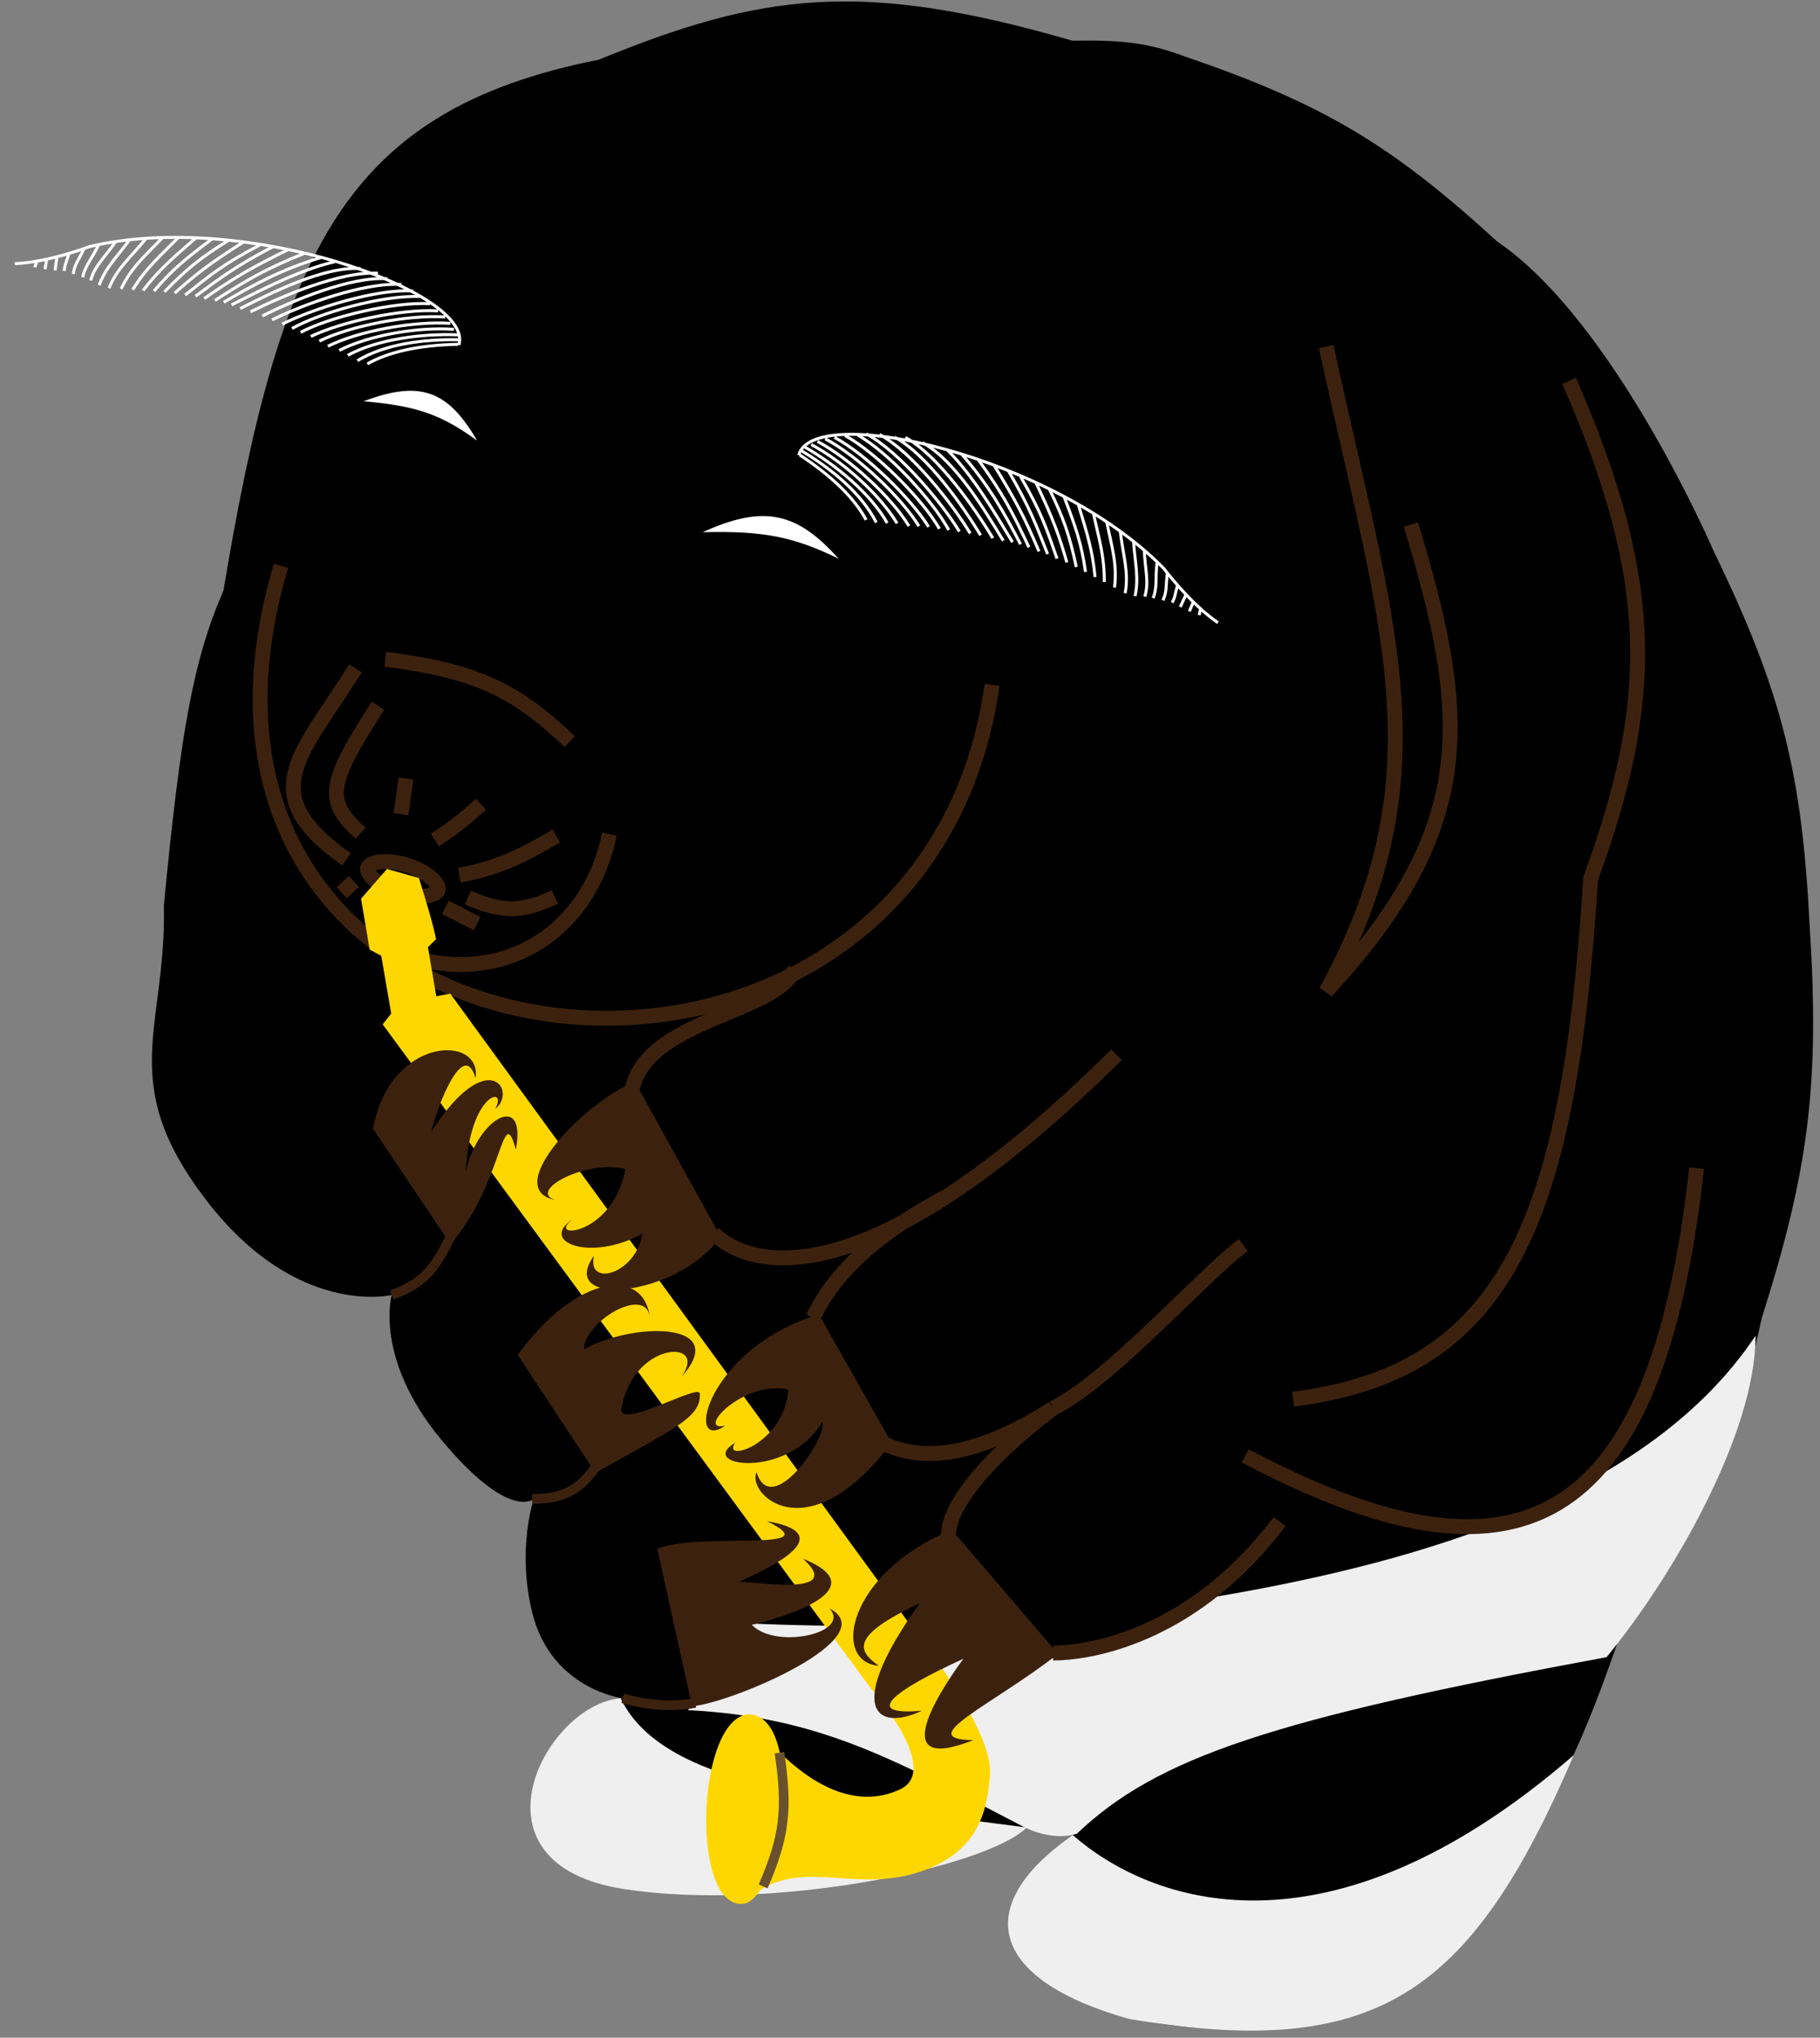 <!-- new -->
<svg class="tard reg-clare" viewBox="0 0 84 94" preserveAspectRatio="none" fill="none" xmlns="http://www.w3.org/2000/svg">
<rect x="0" y="0" width="84" height="94" fill="#808080" stroke="none"/>
<defs>
  <linearGradient id="grad-reg-clare" x1="0%" y1="30%" x2="90%" y2="0%">
    <stop offset="0%" style="stop-color:hsl(9, 70%, 58%);" />
    <stop offset="60%" style="stop-color:hsl(9, 70%, 65%);" />
    <stop offset="100%" style="stop-color:hsl(9, 80%, 70%);" />
  </linearGradient>
</defs>
<g id="m-REG-CLARE">
<path id="outline" d="M69.1 11.141C64.258 6.714 61.131 4.809 54.695 2.609C52.967 1.964 51.793 1.843 49.487 1.876C39.699 -0.967 35.102 -0.297 27.634 2.754C15.881 5.084 12.926 11.592 10.312 27.247C8.909 30.471 8.328 33.803 7.564 41.761C7.69 47.446 5.326 49.887 9.507 55.348C13.689 60.808 18.079 59.738 18.079 59.738C18.079 59.738 17.243 62.665 20.379 66.428C23.515 70.191 24.637 69.146 24.637 69.146C24.637 69.146 23.846 71.442 24.56 74.373C25.426 77.927 28.741 78.345 28.741 78.345C28.741 78.345 24.637 79.454 24.637 83.29C24.637 87.126 30.421 88.622 42.49 85.804C44.61 85.451 45.714 85.156 47.367 84.269C48.337 84.63 48.811 84.691 49.545 84.576C49.423 85.539 45.048 87.335 47.367 90.471C48.351 92.196 54.695 95.279 63.446 92.352C67.733 90.919 68.412 87.974 70.712 84.479C73.083 80.878 74.541 75.975 75.154 74.373C78.624 69.824 80.002 66.829 81.311 60.808C83.473 53.99 83.995 50.031 83.522 42.691C83.17 35.737 82.266 31.952 79.1 25.441C79.1 25.441 74.542 14.83 69.1 11.141Z" fill="url('#grad-reg-clare')"/>
<path id="suit" d="M74.15 76.444C77.257 72.666 81.026 66.091 81.026 61.616C76.054 69.074 65.388 72.074 56.153 73.65C50.443 76.415 47.996 76.77 45.255 74.851C41.306 75.063 37.246 75.052 33.121 74.814L31.763 78.889C37.891 79.204 41.353 81.212 47.192 84.245C47.882 84.604 48.837 84.848 49.696 84.595C53.402 81.064 58.745 79.289 74.15 76.444Z" fill="url(#paint0_linear_218_63)"/>
<path id="l-shoe" d="M47.386 84.302C37.553 83.042 30.524 82.257 28.645 78.341C25.185 78.615 21.256 85.981 28.799 87.142C35.64 88.194 45.496 86.161 47.386 84.302Z" fill="#EFEFEF"/>
<g id="arms-left">
<path id="arm-line-left-top" d="M20.797 57.02C20.09 58.553 19.498 59.223 18.079 59.738" stroke="#3C220E" stroke-width="0.446"/>
<path id="arm-line-left-middle" d="M27.487 67.683C26.702 68.794 25.912 69.14 24.56 69.147" stroke="#3C220E" stroke-width="0.446"/>
<path id="arm-line-left-bottom" d="M32.087 78.553C31.041 78.762 29.832 78.656 28.741 78.344" stroke="#3C220E" stroke-width="0.446"/>
</g>
<path id="chin" d="M45.79 31.592C42.528 54.758 5.639 50.81 12.966 26.102" stroke="#3C220E" stroke-width="0.687"/>
<path id="flabby-rolls" d="M61.21 15.989C64.036 29.055 66.682 35.678 61.21 45.73C68.335 38.048 67.749 32.906 65.119 24.196M72.421 17.568C76.5 26.88 76.409 32.349 73.415 40.522C72.421 56.392 69.528 63.309 59.682 64.544M78.306 53.891C76.417 70.888 69.927 73.744 57.472 67.159" stroke="#3C220E" stroke-width="0.687"/>
<g id="snout">
<path id="mouth-area" d="M25.679 38.567C23.876 39.618 22.889 40.052 21.198 40.375M22.201 37.102C21.236 37.96 20.775 38.299 20.072 38.753M18.738 35.91L18.506 37.557M16.334 40.665L15.774 41.182M20.556 41.856L22.022 42.604M21.595 41.406C23.225 42.11 24.103 42.082 25.609 41.375M26.293 34.21C23.725 31.756 21.856 30.931 17.779 30.41M16.407 30.828C13.898 34.858 11.646 36.587 15.991 39.641M17.448 32.558C15.152 36.112 14.956 36.936 16.648 38.434M28.13 38.479C27.181 42.99 23.418 45.286 19.334 44.246" stroke="#3C220E" stroke-width="0.687"/>
<path id="mouth" d="M18.396 41.182C17.895 41.024 17.49 40.785 17.236 40.543C16.965 40.283 16.946 40.105 16.968 40.032C16.991 39.96 17.11 39.825 17.481 39.768C17.828 39.715 18.297 39.752 18.798 39.91C19.299 40.068 19.704 40.307 19.958 40.55C20.229 40.809 20.248 40.988 20.226 41.06C20.203 41.133 20.084 41.268 19.713 41.325C19.366 41.378 18.897 41.341 18.396 41.182Z" stroke="#3C220E" stroke-width="0.687"/>
</g>
<g id="horn">
<path id="clarinet" d="M17.062 43.807L16.664 41.457L17.86 40.086L19.334 40.503C19.334 40.503 20.001 42.6 20.126 43.325L19.751 43.693L20.136 45.958L20.781 45.836L42.168 75.175C42.168 75.175 45.811 79.7 45.691 81.808C45.581 83.766 44.996 85.336 42.834 86.208C39.776 87.442 37.349 85.774 35.083 87.189C34.844 87.563 34.577 87.795 34.293 87.822C31.849 88.048 32.135 79.276 34.545 79.076C35.313 79.098 35.769 79.816 35.984 80.832C37.34 82.174 39.423 83.539 41.544 82.542C43.519 81.612 40.135 77.807 40.135 77.807L17.662 47.254L18.056 46.755L17.596 44.083L17.062 43.807Z" fill="#FFD700"/>
<path id="leading-edge" d="M35.975 80.853C36.355 83.421 36.231 84.698 35.222 87.02" stroke="#69512F" stroke-width="0.446"/>
</g>
<g id="claws">
<path id="bottom-right-claw" d="M34.116 72.965C37.929 71.279 37.3 70.498 35.405 70.174C38.404 71.652 32.205 70.647 30.335 71.45L31.943 78.713C33.879 78.525 40.831 75.533 38.293 74.205C39.292 75.339 35.803 76.106 34.699 74.953C37.304 74.324 40.053 73.099 37.06 71.903C38.986 73.639 35.072 72.987 34.116 72.965Z" fill="#3C220E"/>
<path id="bottom-left-claw" d="M44.919 80.272C42.111 80.243 45.756 78.685 48.834 76.297L43.924 70.567C39.107 72.572 38.358 76.67 40.561 76.842C39.576 76.15 39.224 75.468 42.446 73.962C38.945 78.844 40.449 79.908 42.549 78.917C39.804 79.153 41.123 78.037 44.464 76.52C43.034 78.466 41.095 81.794 44.919 80.272Z" fill="#3C220E"/>
<path id="middle-right-claw" d="M29.996 60.783C29.741 58.491 26.696 58.68 23.895 62.5L27.484 67.943C31.137 65.878 32.367 65.399 32.299 64.283C32.27 63.811 28.734 65.887 28.674 65.047C29.153 61.873 32.733 61.718 31.46 63.501C33.752 60.955 29.243 60.972 26.951 62.246C26.951 60.972 29.826 59.255 29.996 60.783Z" fill="#3C220E"/>
<path id="middle-left-claw" d="M34.918 67.914C34.444 68.901 37.265 71.694 41.148 66.558L37.796 60.63C32.576 62.23 31.587 67.061 33.471 65.769C32.062 66.074 34.295 63.636 36.391 64.101C36.168 66.705 33.253 67.488 33.935 66.553C32.105 67.638 36.375 68.287 37.953 65.585C38.21 66.316 35.599 70.101 34.918 67.914Z" fill="#3C220E"/>
<path id="top-right-claw" d="M17.216 52.071L20.792 57.392C23.239 54.597 23.166 50.713 23.808 53.028C24.323 50.315 22.033 51.569 21.497 54.052C21.671 50.409 23.452 50.043 22.861 51.154C23.894 50.313 22.505 48.169 19.907 52.207C20.205 50.928 21.419 47.886 21.947 49.738C22.268 47.7 17.992 47.792 17.216 52.071Z" fill="#3C220E"/>
<path id="top-left-claw" d="M33.261 57.056L29.308 49.908C27.069 50.749 23.088 54.833 25.606 55.348C24.351 54.93 27.069 53.467 28.867 53.933C28.283 57.078 25.098 57.199 26.454 56.234C24.822 57.26 27.212 58.248 29.642 56.914C29.365 58.78 27.063 59.408 27.416 57.928C25.678 60.328 31.194 59.897 33.261 57.056Z" fill="#3C220E"/>
</g>
<path id="arms-right" d="M59.056 70.19C55.293 75.207 50.694 76.252 48.603 76.252M57.384 57.437C55.521 58.806 51.24 63.666 48.603 64.963M48.603 64.963C44.631 67.495 42.331 67.263 40.867 66.635M48.603 64.963C45.258 67.495 43.585 69.772 43.794 71.026M43.794 55.137C39.404 57.437 38.15 59.527 37.522 60.782M51.53 48.655C39.799 60.284 34.453 58.418 32.937 56.891M36.686 44.683C35.85 46.774 29.787 46.983 29.16 50.328" stroke="#3C220E" stroke-width="0.687"/>
<g id="eyes">
<g id="eye-left">
<path id="eye-round-left" d="M14.538 21.011C13.851 23.576 15.095 26.139 17.319 26.735C19.542 27.331 21.902 25.736 22.59 23.171C23.278 20.606 22.034 18.043 19.81 17.447C17.587 16.85 15.226 18.446 14.538 21.011Z" fill="black"/>
<path id="eye-glint-left" d="M22.02 20.325C20.69 18.049 19.441 17.505 16.778 18.512C19.28 18.718 20.413 19.159 22.02 20.325Z" fill="white"/>
</g>
<g id="eye-right">
<path id="eye-round-right" d="M30.304 27.29C29.958 29.923 31.811 32.339 34.444 32.685C37.077 33.032 39.492 31.179 39.839 28.546C40.186 25.913 38.333 23.498 35.7 23.151C33.067 22.804 30.651 24.657 30.304 27.29Z" fill="black"/>
<path id="eye-glint-right" d="M38.705 25.772C36.804 23.652 35.289 23.25 32.429 24.55C35.313 24.476 36.677 24.789 38.705 25.772Z" fill="white"/>
</g>
</g>
<g id="antennae">
<path id="antenna-right" d="M36.91 20.986C38.435 21.991 39.449 23.002 39.975 23.983M45.139 21.189C46.307 22.801 46.73 23.635 47.489 25.245M45.867 21.442C46.848 23.036 47.286 23.853 47.954 25.438M47.108 21.994C48.046 23.602 48.298 24.369 48.786 25.77M47.798 22.238C48.628 23.971 48.893 24.743 49.24 25.945M37.1 20.598C38.584 21.435 40.209 22.802 40.95 24.13M37.442 20.506C38.944 21.312 40.601 22.815 41.405 24.145M37.73 20.362C39.231 21.168 41.146 22.935 41.951 24.266M38.086 20.239C39.589 21.041 41.599 22.941 42.411 24.272M38.514 20.175C39.977 20.969 42.027 22.971 42.858 24.302M39.001 20.09C40.491 20.917 42.596 23.063 43.358 24.392M39.592 20.07C41.068 20.918 43.071 23.125 43.789 24.451M39.981 20.013C41.483 20.819 43.474 23.189 44.279 24.519M40.595 20.045C42.097 20.851 43.975 23.274 44.78 24.605M41.289 20.166C42.79 20.973 44.456 23.362 45.26 24.692M41.786 20.18C43.288 20.986 45.018 23.491 45.822 24.821M42.581 20.424C44.083 21.23 45.5 23.612 46.304 24.942M43.754 20.789C44.919 21.953 45.926 23.679 46.731 25.01M48.428 22.554C49.096 23.919 49.365 24.701 49.675 26.156M49.115 22.923C49.638 24.289 49.919 25.077 50.1 26.384M49.769 23.274C50.202 24.685 50.432 25.454 50.541 26.621M50.455 23.642C50.742 24.929 50.98 25.699 50.966 26.849M51.082 24.082C51.307 25.221 51.571 25.979 51.44 27.103M51.703 24.495C51.833 25.642 52.112 26.391 51.93 27.366M52.387 27.497C52.575 26.622 52.38 25.963 52.314 24.927M52.814 25.367C52.84 26.245 53.047 26.828 52.837 27.521M53.405 25.913C53.314 26.637 53.425 27.092 53.221 27.59M53.882 26.398C53.804 26.966 53.867 27.316 53.671 27.694M54.341 27.034C54.238 27.367 54.237 27.565 54.099 27.798M54.719 27.466L54.475 28M44.358 20.919C45.629 22.357 46.4 23.745 47.101 25.106M36.943 20.765C38.403 21.636 39.776 22.78 40.443 24.102M36.863 20.996C37.53 18.537 48.597 20.985 53.719 26.231C53.719 26.231 54.919 27.834 56.212 28.726M48.352 25.56C47.844 24.292 47.574 23.484 46.519 21.679M55.061 27.811L54.893 28.202M55.396 28.128L55.347 28.377" stroke="white" stroke-width="0.138"/>
<path id="antenna-left" d="M21.145 15.882C19.319 15.92 17.923 16.237 16.955 16.787M14.07 11.677C12.223 12.42 11.422 12.9 9.922 13.859M13.319 11.505C11.64 12.331 10.835 12.789 9.426 13.774M11.975 11.311C10.325 12.173 9.703 12.687 8.544 13.613M11.261 11.151C9.636 12.175 9 12.687 8.067 13.52M21.191 15.449C19.489 15.368 17.387 15.661 16.052 16.39M20.951 15.191C19.25 15.074 17.048 15.464 15.659 16.162M20.784 14.916C19.083 14.8 16.522 15.277 15.133 15.974M20.548 14.623C18.848 14.503 16.135 15.041 14.74 15.735M20.22 14.341C18.558 14.235 15.757 14.838 14.345 15.522M19.852 14.009C18.151 13.917 15.227 14.613 13.875 15.332M19.363 13.68C17.661 13.612 14.791 14.414 13.478 15.154M19.064 13.424C17.363 13.307 14.416 14.253 13.027 14.951M18.526 13.124C16.826 13.008 13.946 14.059 12.557 14.757M17.875 12.858C16.175 12.742 13.494 13.877 12.104 14.575M17.446 12.607C15.746 12.49 12.949 13.688 11.559 14.386M16.643 12.39C14.943 12.274 12.476 13.535 11.087 14.233M15.456 12.074C13.85 12.439 12.078 13.364 10.689 14.062M10.559 11.081C9.267 11.881 8.623 12.399 7.587 13.465M9.781 11.028C8.611 11.905 7.954 12.422 7.106 13.432M9.041 10.977C7.923 11.941 7.319 12.469 6.606 13.398M8.264 10.924C7.337 11.86 6.726 12.384 6.125 13.365M7.499 10.963C6.702 11.806 6.076 12.308 5.588 13.328M6.753 10.982C6.033 11.883 5.398 12.368 5.033 13.29M4.577 13.158C4.883 12.317 5.4 11.863 6.007 11.022M5.349 11.129C4.859 11.857 4.374 12.241 4.183 12.938M4.557 11.276C4.25 11.937 3.914 12.263 3.821 12.792M3.896 11.433C3.66 11.955 3.42 12.217 3.385 12.641M3.169 11.727C3.079 12.063 2.974 12.231 2.967 12.501M2.619 11.891L2.542 12.472M14.875 11.862C13.034 12.403 11.643 13.166 10.325 13.945M21.236 15.675C19.536 15.635 17.765 15.873 16.497 16.637M21.18 15.914C21.924 13.479 11.251 9.664 4.123 11.379C4.123 11.379 2.254 12.097 0.685 12.164M9.024 13.665C10.13 12.862 10.788 12.322 12.641 11.356M2.146 12.002L2.08 12.421M1.694 12.091L1.603 12.328" stroke="white" stroke-width="0.138"/>
</g>
<path id="r-shoe" d="M52.118 93.135C63.462 95.031 67.848 92.12 72.639 80.96C61.198 90.876 53.002 87.705 49.515 84.654C44.842 87.898 45.596 91.302 52.118 93.135Z" fill="#EFEFEF"/>
</g>
<defs>
<linearGradient id="paint0_linear_218_63" x1="31.763" y1="78.617" x2="78.497" y2="70.33" gradientUnits="userSpaceOnUse">
<stop stop-color="#EFEFEF"/>
<stop offset="1" stop-color="#EFEFEF"/>
</linearGradient>
</defs>
</svg>
